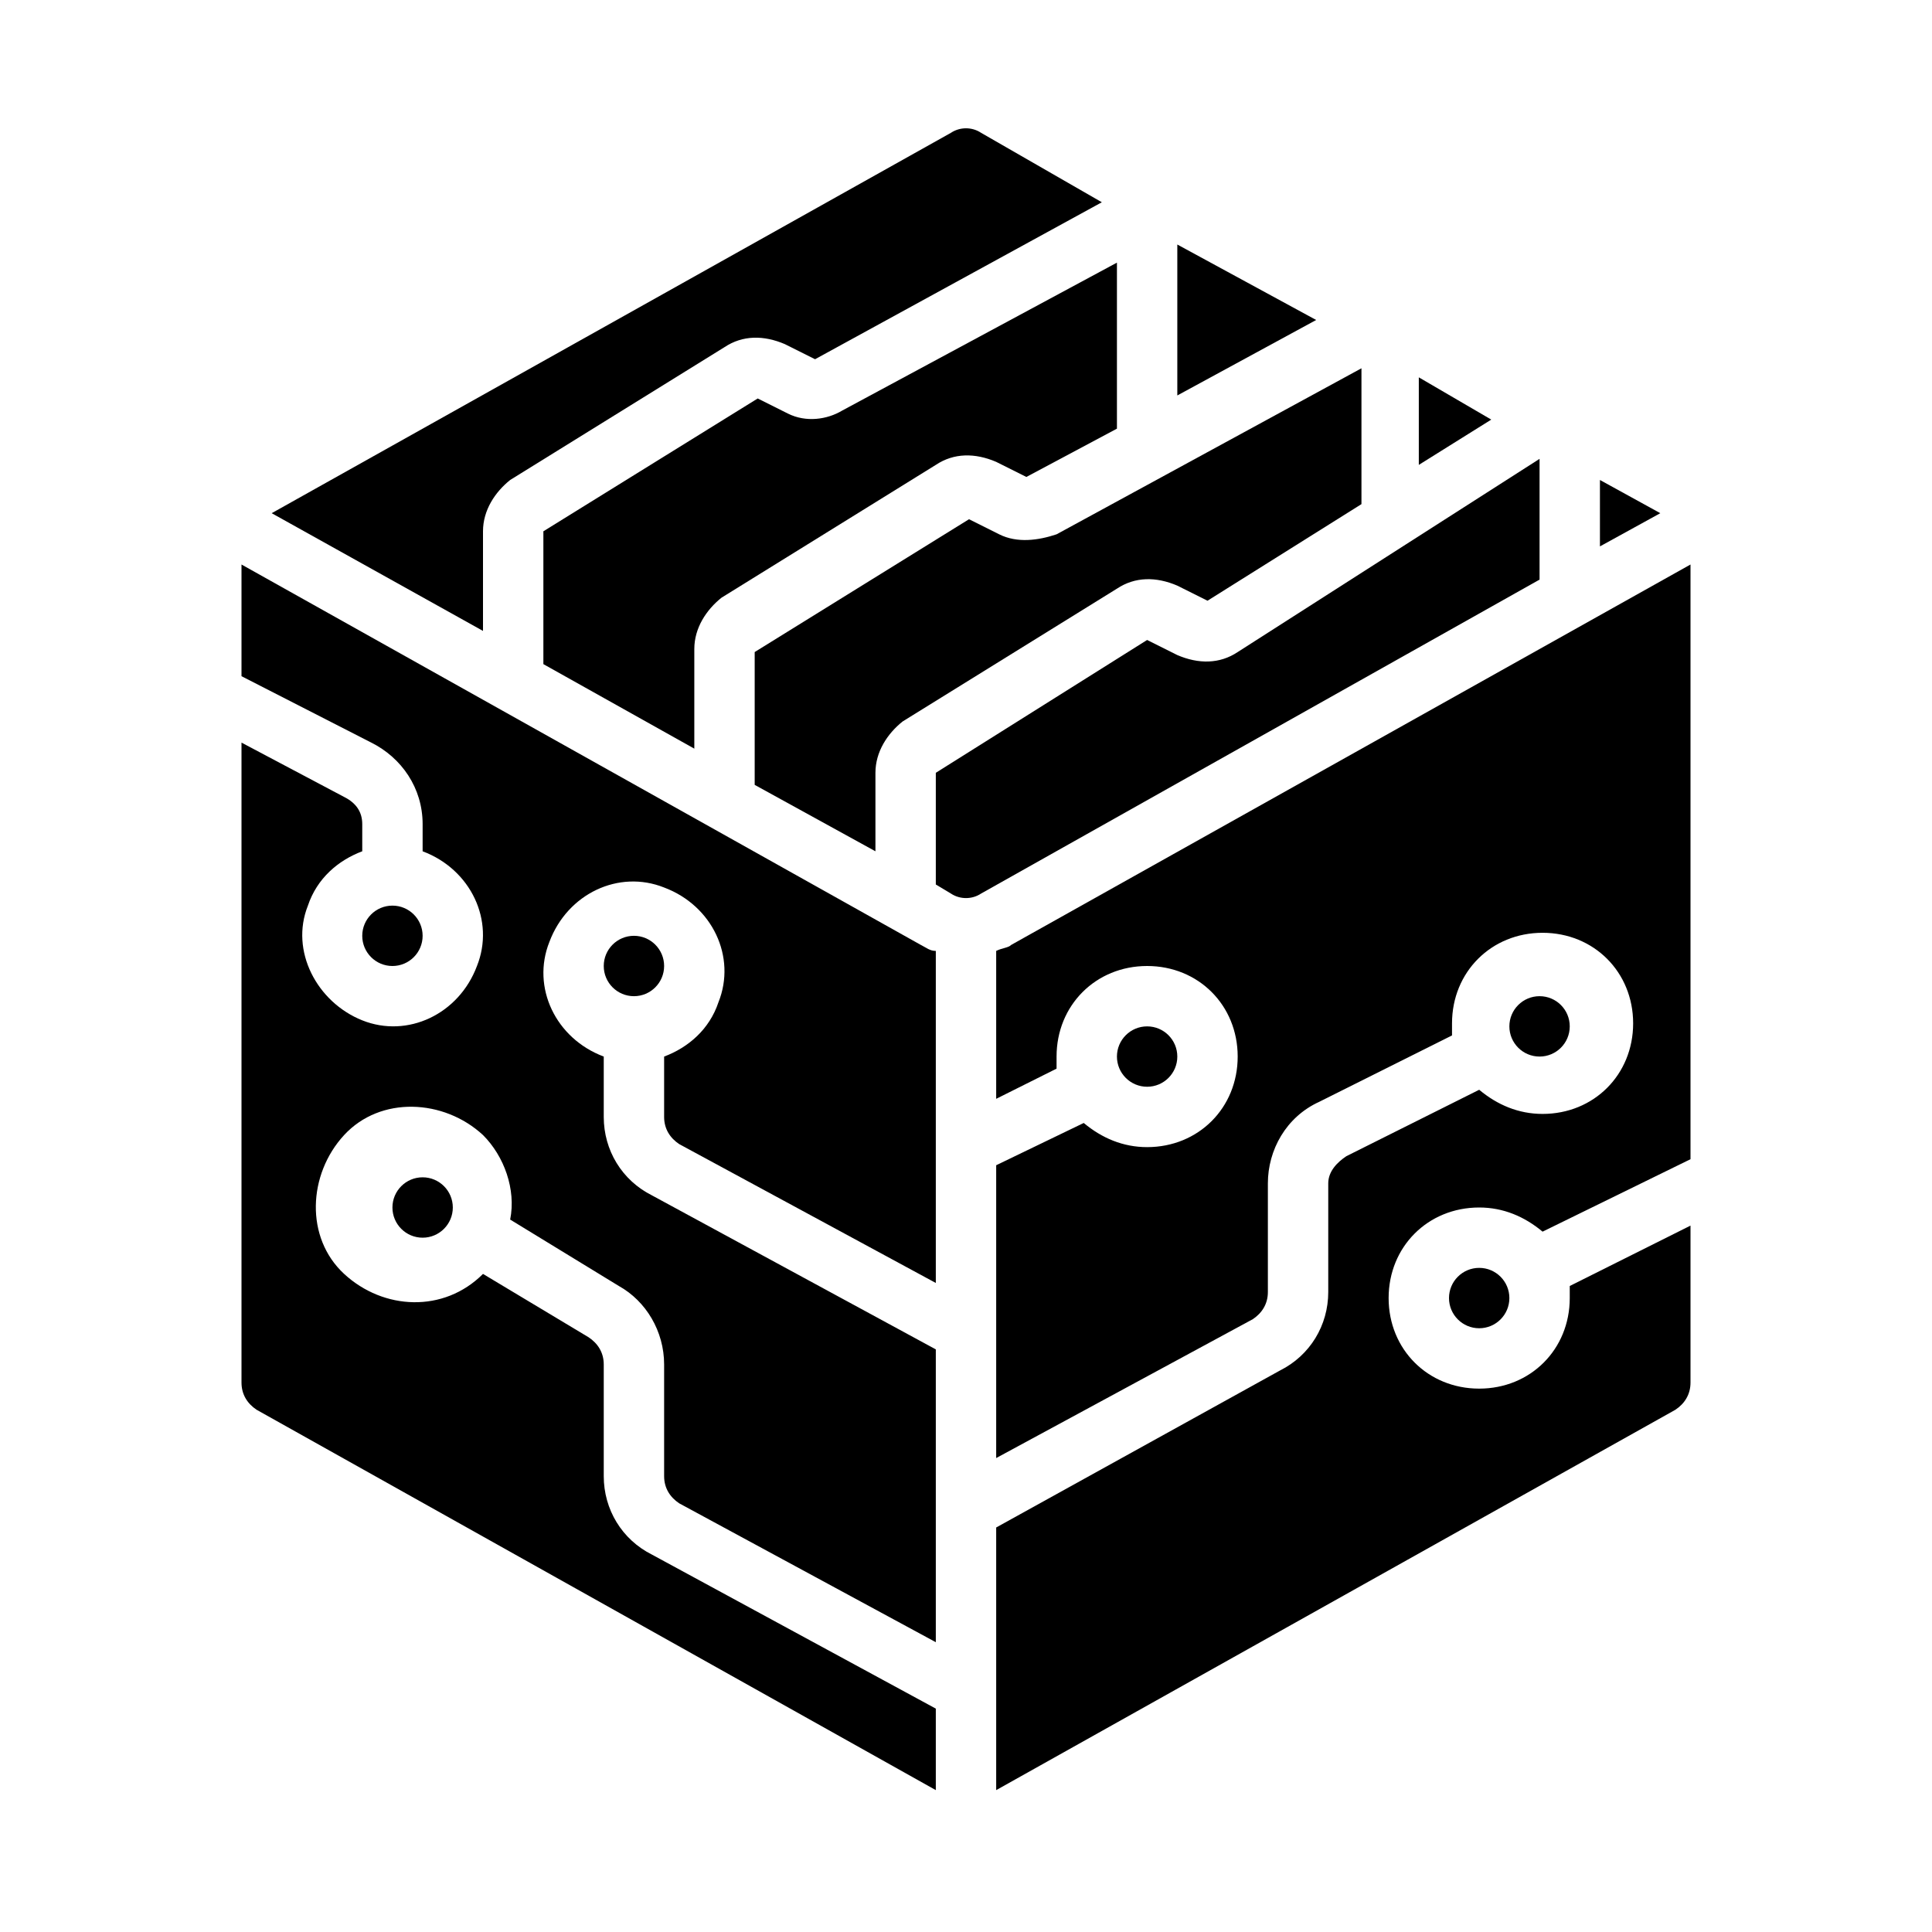 <svg id="Layer_1" enable-background="new 0 0 64 64" height="512" viewBox="0 0 64 64" width="512" xmlns="http://www.w3.org/2000/svg"><path d="m33.1 17.7-1-.5-7.1 4.4v4.4l4 2.2v-2.6c0-.7.4-1.3.9-1.7l7.1-4.4c.6-.4 1.3-.4 2-.1l1 .5 5.1-3.2v-4.5l-10.1 5.5c-.6.2-1.3.3-1.9 0z"/><path d="m26.1 13.7-1-.5-7.1 4.4v4.4l5 2.8v-3.3c0-.7.4-1.3.9-1.7l7.1-4.4c.6-.4 1.3-.4 2-.1l1 .5 3-1.6v-5.5l-9.1 4.9c-.5.3-1.2.4-1.8.1z"/><path d="m16 17.6c0-.7.4-1.3.9-1.7l7.1-4.4c.6-.4 1.3-.4 2-.1l1 .5 9.5-5.2-4-2.3c-.3-.2-.7-.2-1 0l-22.5 12.6 7 3.9z"/><path d="m39 8.1v5l4.6-2.5z"/><path d="m8 18.7v3.7l4.3 2.2c1 .5 1.7 1.5 1.7 2.7v.9c1.6.6 2.4 2.3 1.8 3.8-.6 1.6-2.3 2.4-3.8 1.8s-2.4-2.3-1.8-3.8c.3-.9 1-1.5 1.8-1.8v-.9c0-.4-.2-.7-.6-.9l-3.4-1.8v21.2c0 .4.2.7.5.9l22.5 12.6v-2.7l-9.4-5.1c-1-.5-1.6-1.5-1.6-2.6v-3.7c0-.4-.2-.7-.5-.9l-3.5-2.1c-1.3 1.3-3.3 1.2-4.6 0s-1.2-3.3 0-4.6 3.3-1.2 4.6 0c.7.7 1.1 1.8.9 2.8l3.6 2.2c.9.5 1.5 1.5 1.5 2.6v3.7c0 .4.2.7.5.9l8.5 4.6v-9.7l-9.4-5.1c-1-.5-1.6-1.5-1.6-2.6v-2c-1.6-.6-2.4-2.3-1.8-3.8.6-1.6 2.3-2.4 3.8-1.8 1.6.6 2.4 2.3 1.8 3.8-.3.9-1 1.5-1.8 1.8v2c0 .4.2.7.5.9l8.5 4.6v-11c-.2 0-.3-.1-.5-.2z"/><path d="m47 12.5v2.9l2.4-1.5z"/><path d="m53 15.9v2.2l2-1.1z"/><circle cx="38" cy="35" r="1"/><path d="m56 38.4v-19.7l-22.5 12.6c-.1.1-.3.1-.5.2v4.9l2-1c0-.1 0-.2 0-.4 0-1.7 1.3-3 3-3s3 1.3 3 3-1.3 3-3 3c-.8 0-1.5-.3-2.1-.8l-2.9 1.4v9.7l8.5-4.6c.3-.2.5-.5.5-.9v-3.6c0-1.1.6-2.2 1.7-2.7l4.4-2.2c0-.1 0-.2 0-.4 0-1.7 1.3-3 3-3s3 1.3 3 3-1.3 3-3 3c-.8 0-1.5-.3-2.1-.8l-4.4 2.2c-.3.2-.6.5-.6.9v3.6c0 1.1-.6 2.1-1.6 2.6l-9.4 5.2v8.7l22.5-12.6c.3-.2.5-.5.5-.9v-5.2l-4 2v.4c0 1.7-1.3 3-3 3s-3-1.3-3-3 1.3-3 3-3c.8 0 1.5.3 2.1.8z"/><circle cx="21" cy="32" r="1"/><circle cx="51" cy="34" r="1"/><circle cx="49" cy="43" r="1"/><circle cx="14" cy="40" r="1"/><circle cx="13" cy="31" r="1"/><path d="m51 15.2-10 6.4c-.6.4-1.3.4-2 .1l-1-.5-7 4.4v3.7l.5.3c.3.2.7.2 1 0l18.5-10.4z"/></svg>